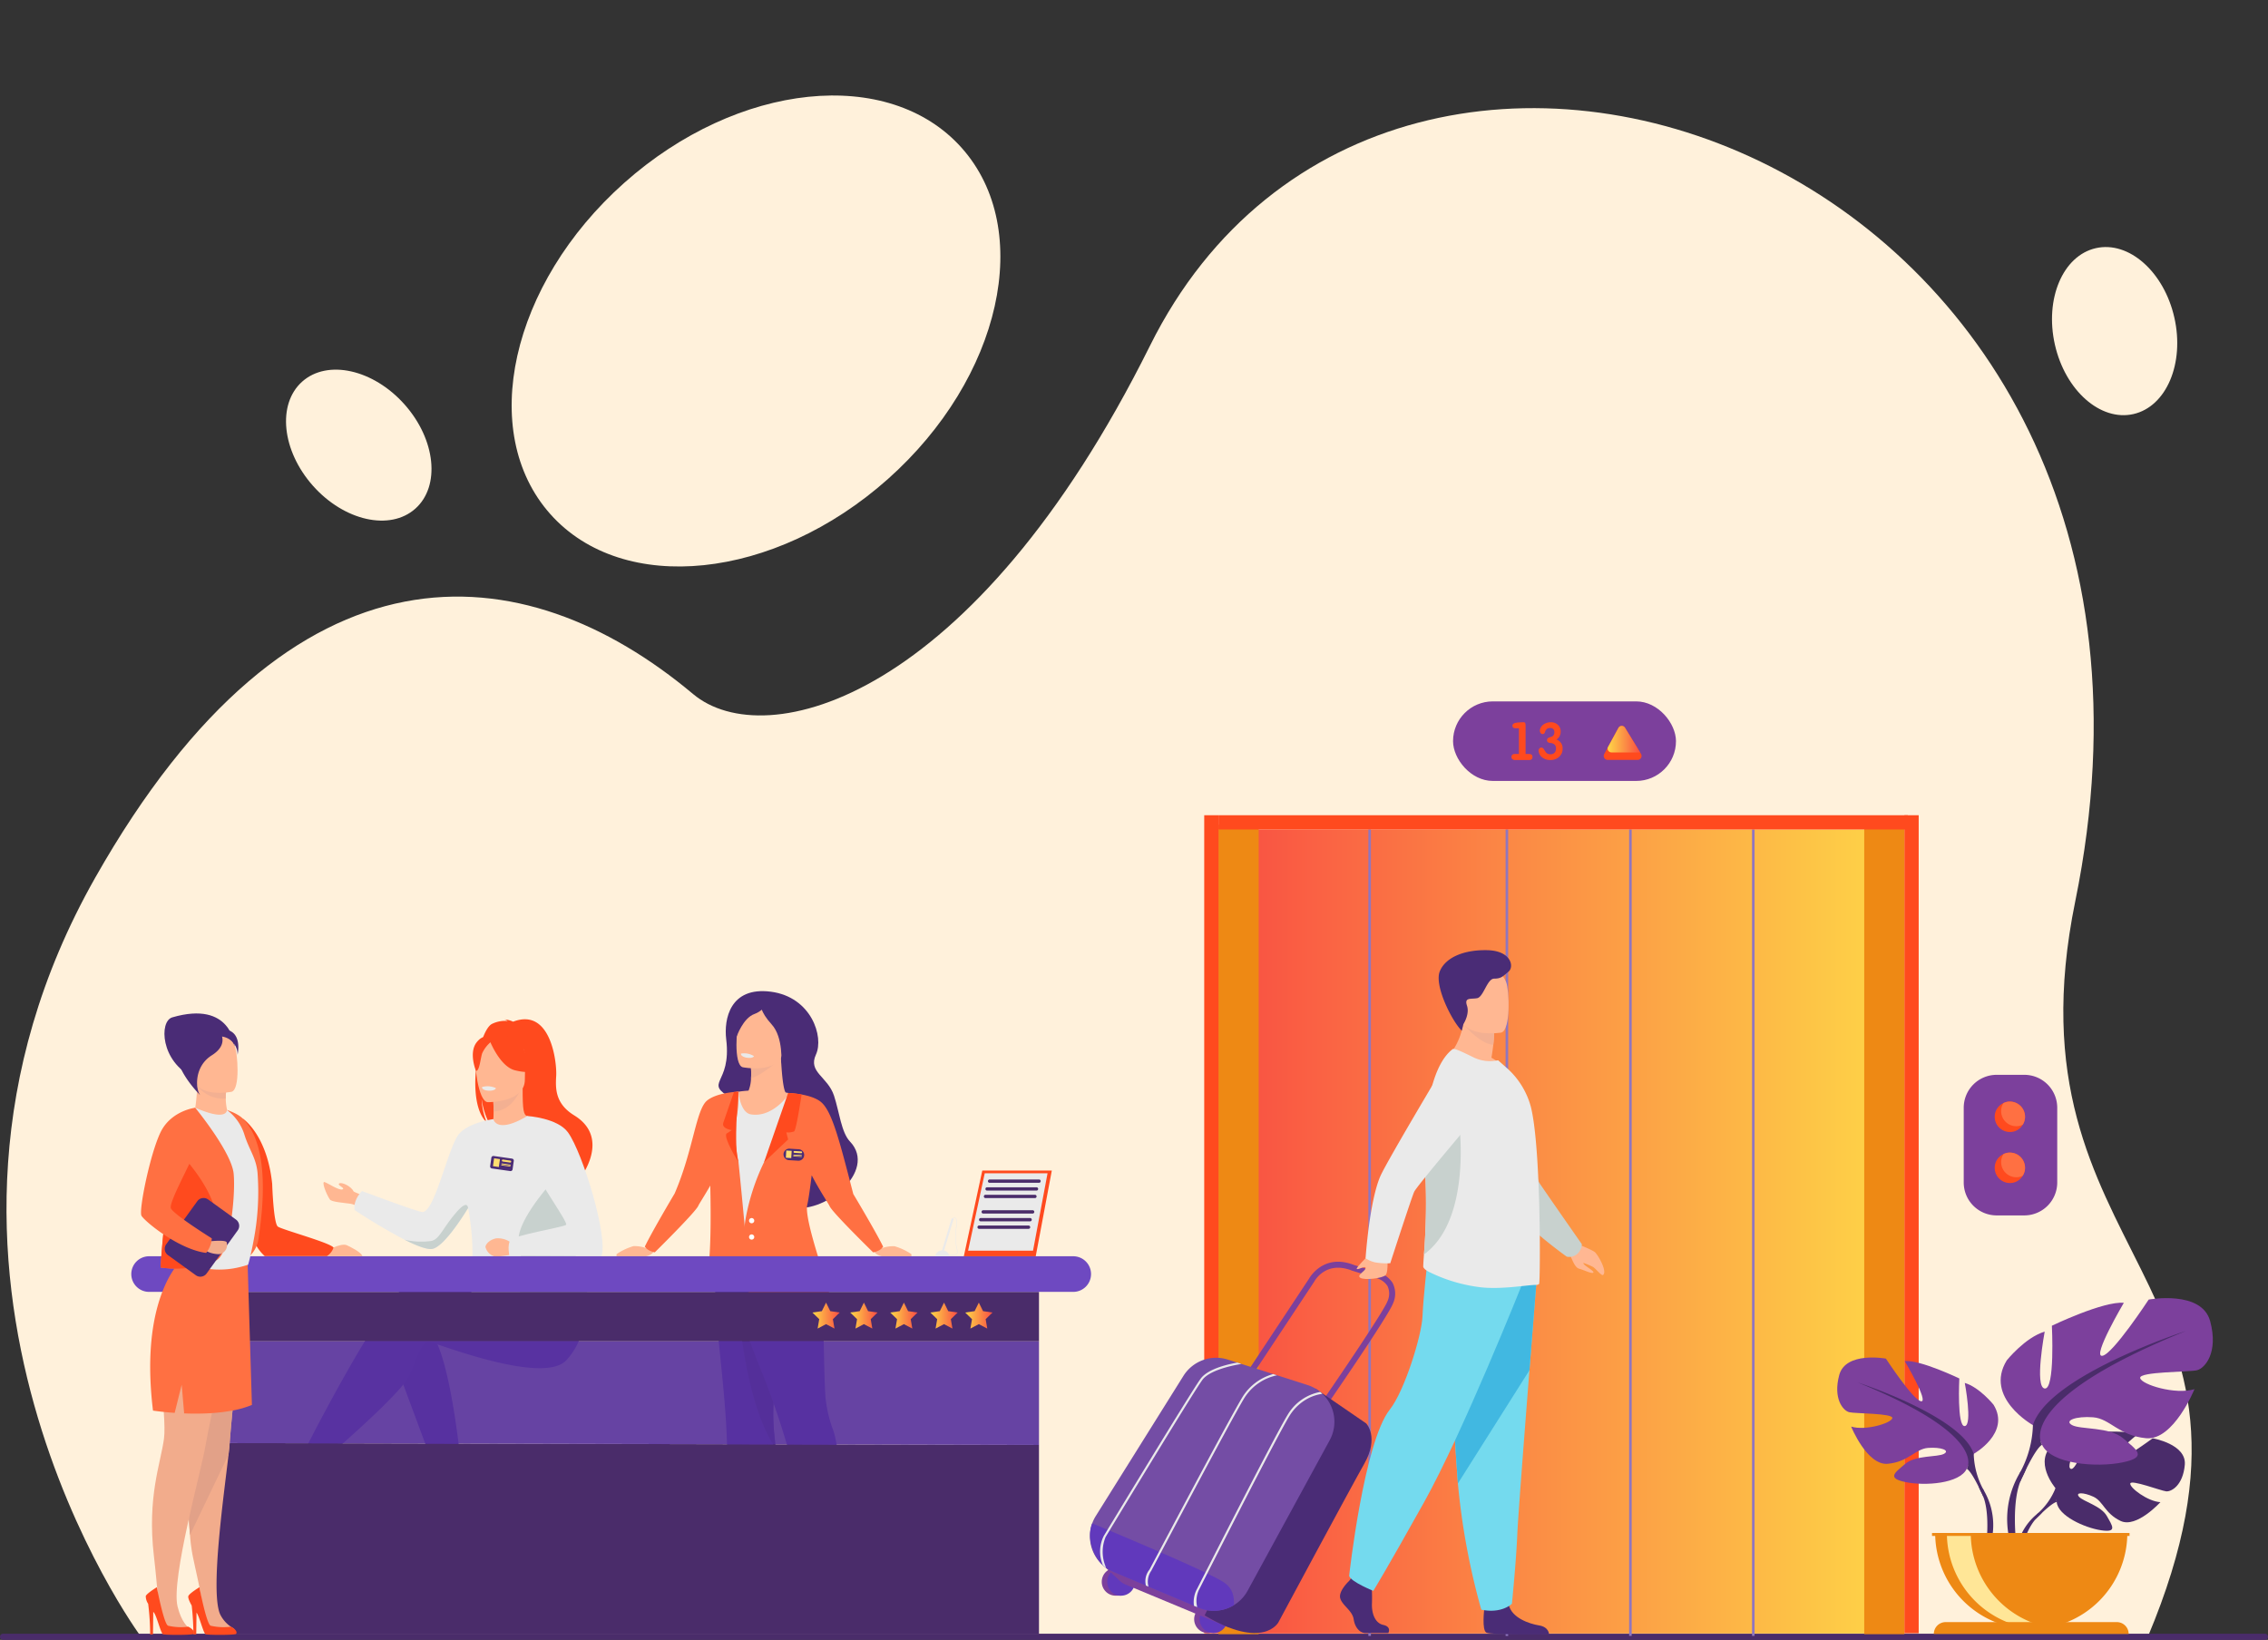 <svg xmlns="http://www.w3.org/2000/svg" xmlns:xlink="http://www.w3.org/1999/xlink" width="505" height="365.194" viewBox="0 0 505 365.194">
  <rect x="0" y="0" width="505" height="365.194" fill="#333333" stroke="none"/>
  <defs>
    <linearGradient id="linear-gradient" y1="0.5" x2="1" y2="0.5" gradientUnits="objectBoundingBox">
      <stop offset="0" stop-color="#fed747"/>
      <stop offset="1" stop-color="#f94e43"/>
    </linearGradient>
    <linearGradient id="linear-gradient-6" x1="1" y1="0.5" x2="0" y2="0.5" xlink:href="#linear-gradient"/>
  </defs>
  <g id="Grupo_53373" data-name="Grupo 53373" transform="translate(-1195.585 -213.539)">
    <g id="Grupo_25788" data-name="Grupo 25788" transform="translate(1195.585 213.539)">
      <g id="Grupo_25787" data-name="Grupo 25787" transform="translate(0 24.084)">
        <g id="Grupo_25786" data-name="Grupo 25786">
          <path id="Trazado_1061" data-name="Trazado 1061" d="M1231.812,660.152s-59.779-81.066-10.11-168.83c44.069-77.871,95.451-72.548,133.148-40.948,16.056,13.459,62.346,1.659,101.745-77.578,53.73-108.057,239.976-42.52,206.018,123.729-16.434,80.453,50.014,83.377,16.156,163.8Z" transform="translate(-1200.528 -319.903)" fill="#fff1db"/>
          <path id="Rectángulo_2669" data-name="Rectángulo 2669" d="M.691,0H504.308A.691.691,0,0,1,505,.691v0a.691.691,0,0,1-.691.691H.691A.691.691,0,0,1,0,.692v0A.691.691,0,0,1,.691,0Z" transform="translate(0 339.728)" fill="#4a2c6a"/>
        </g>
      </g>
      <ellipse id="Elipse_193" data-name="Elipse 193" cx="61.314" cy="44.146" rx="61.314" ry="44.146" transform="matrix(0.747, -0.665, 0.665, 0.747, 93.178, 81.507)" fill="#fff1db"/>
      <ellipse id="Elipse_194" data-name="Elipse 194" cx="13.638" cy="18.941" rx="13.638" ry="18.941" transform="translate(57.105 94.041) rotate(-41.657)" fill="#fff1db"/>
      <path id="Trazado_1062" data-name="Trazado 1062" d="M3214.129,478.238c-2.3-10.2,1.784-19.821,9.131-21.48s15.17,5.268,17.474,15.473-1.784,19.821-9.131,21.48S3216.433,488.442,3214.129,478.238Z" transform="translate(-2756.583 -401.498)" fill="#fff1db"/>
    </g>
    <g id="Grupo_25831" data-name="Grupo 25831" transform="translate(1224.819 369.732)">
      <g id="Grupo_25797" data-name="Grupo 25797" transform="translate(0 64.524)">
        <g id="Grupo_25789" data-name="Grupo 25789" transform="translate(28.11 6.268)">
          <path id="Trazado_1063" data-name="Trazado 1063" d="M1524.115,1383.228c-2.021-1.176-3.025-2.121-4.5-2.334s-4.133-.378-4.5-.938c-.911-1.373-1.867-4.055-1.2-3.88s3.191,1.911,3.984,1.64-1.208-.912-.727-1.31c.5-.416,2.685.589,3.19,1.713.177.393,6.441,2.341,6.441,2.341Z" transform="translate(-1499.008 -1339.827)" fill="#ffb792"/>
          <path id="Trazado_1064" data-name="Trazado 1064" d="M1607.088,1662.346a1.172,1.172,0,0,1-.67,1.081.009.009,0,0,1-.006,0,7.8,7.8,0,0,1-3.634.407c-.19-.008-.362-.013-.514-.013h-.211c-1.472.036-1.317.477-4.115.716-3.189.272-4.364-.7-4.552-1.148-.158-.377,1.21-.8,2.739-1.293l.223-.071c.2-.064.408-.132.612-.2,1.821-.605,3.613-1.323,4.06-3.166.474-1.954-.952-7.408-.952-7.408l5.054-.545s.487,5.7.8,7.478a19.609,19.609,0,0,0,.853,2.515q.027.086.051.171A5.589,5.589,0,0,1,1607.088,1662.346Z" transform="translate(-1560.647 -1552.286)" fill="#f3b395"/>
          <path id="Trazado_1065" data-name="Trazado 1065" d="M1607.088,1696.489a1.171,1.171,0,0,1-.67,1.081.009.009,0,0,1-.006,0,9.025,9.025,0,0,1-3.631.4c-.19-.005-.361-.007-.517,0h-.211c-1.472.036-1.317.477-4.115.717-3.189.272-4.364-.7-4.552-1.148-.158-.377,1.21-.8,2.739-1.293a9.452,9.452,0,0,0,4.893.417c2.128-.4,4.241-1.459,5.761-1.813q.027.086.051.171A5.589,5.589,0,0,1,1607.088,1696.489Z" transform="translate(-1560.647 -1586.428)" fill="#89e0f1"/>
          <path id="Trazado_1066" data-name="Trazado 1066" d="M1462.487,1640.122c-.281,1.4-2.281,1.169-4.517.623s-1.7.1-4.885-.249-4.145-1.538-4.242-2.012c-.087-.42,1.485-.568,3.171-.762.212-.024.425-.05.638-.076,1.9-.239,3.3-1.467,5.027-2.476,1.638-.955,4.082-4.849,4.082-4.849l4.363.346s-2.289,3.477-3.175,4.989a5.274,5.274,0,0,0-.428,2.973A5.594,5.594,0,0,1,1462.487,1640.122Z" transform="translate(-1448.84 -1536.512)" fill="#f3b395"/>
          <path id="Trazado_1067" data-name="Trazado 1067" d="M1457.97,1666.03c-2.235-.546-1.7.1-4.885-.249s-4.145-1.538-4.242-2.012c-.087-.42,1.485-.568,3.171-.762l.016.032a8.97,8.97,0,0,0,4.556,1.416c2.158.053,4.444-.566,5.934-.542a5.593,5.593,0,0,1-.033,1.492C1462.206,1666.811,1460.206,1666.577,1457.97,1666.03Z" transform="translate(-1448.84 -1561.797)" fill="#89e0f1"/>
          <path id="Trazado_1068" data-name="Trazado 1068" d="M1582.95,1526.508l9.4,25.3a8.6,8.6,0,0,0,2.829-.259,12.173,12.173,0,0,0,2.734-1.332s-2.332-24.3-6.608-29.349S1582.95,1526.508,1582.95,1526.508Z" transform="translate(-1552.584 -1450.795)" fill="#6139bc"/>
          <path id="Trazado_1069" data-name="Trazado 1069" d="M1551.911,1479.694s-27.017-9.135-33.042-7.191-24.117,37.937-24.117,37.937a3.492,3.492,0,0,0,1.523.961,14.366,14.366,0,0,0,3.546.364s16.327-13.994,18.271-18.076,2.721-7.969,4.665-7.58,25.073,9.524,30.322,4.082a15.15,15.15,0,0,0,3.875-12.513Z" transform="translate(-1484.356 -1414.218)" fill="#6e49c1"/>
          <path id="Trazado_1070" data-name="Trazado 1070" d="M1665.534,1238.992a15.354,15.354,0,0,1-1.15-5.293,16.238,16.238,0,0,0,1.89,5.851c5.619,3.689,16.388,16.006,16.175,18.34,0,0,3.794-6.434,3.859-6.472,0,0,7-8.9-1.3-14-4.215-2.59-4.194-5.915-4.018-8.8s-1.15-15.321-9.593-12.067a5.5,5.5,0,0,0-1.962-.512,1.662,1.662,0,0,1,.748.355,6.553,6.553,0,0,0-3.546.678C1663.546,1218.833,1660.777,1234.613,1665.534,1238.992Z" transform="translate(-1614.49 -1216.013)" fill="#ff4a1e"/>
          <path id="Trazado_1071" data-name="Trazado 1071" d="M1679.015,1292.351c-.028.012,2.713,1.436,4.775.872,1.939-.529,3.207-3.043,3.18-3.049-.821-.163-1.058-1.292-1.041-6.142l-.371.073-6.243,1.237s.142,1.964.146,3.815C1679.465,1290.711,1679.371,1292.185,1679.015,1292.351Z" transform="translate(-1626.898 -1268.631)" fill="#ffb792"/>
          <path id="Trazado_1072" data-name="Trazado 1072" d="M1680.339,1285.59s.142,1.964.146,3.815c3.493-.1,5.34-3.285,6.1-5.052Z" transform="translate(-1627.922 -1268.88)" fill="#f3b092"/>
          <path id="Trazado_1073" data-name="Trazado 1073" d="M1665.781,1249.905s8.266.136,8.271-5.012,1.076-8.6-4.2-8.9-6.3,1.659-6.724,3.377S1663.631,1249.737,1665.781,1249.905Z" transform="translate(-1614.531 -1231.442)" fill="#ffb792"/>
          <path id="Trazado_1074" data-name="Trazado 1074" d="M1676.538,1231.964s2.263,6.04,5.736,6.933,4.98-.037,4.98-.037a9.836,9.836,0,0,1-3.217-5.81S1678.245,1229.09,1676.538,1231.964Z" transform="translate(-1624.982 -1227.543)" fill="#ff4a1e"/>
          <path id="Trazado_1075" data-name="Trazado 1075" d="M1664.717,1234.34a7.3,7.3,0,0,0-2.1,2.66c-.412,1.311-.6,4.01-1.384,3.918,0,0-1.705-4.106.211-6.428C1663.473,1232.028,1664.717,1234.34,1664.717,1234.34Z" transform="translate(-1612.599 -1229.429)" fill="#ff4a1e"/>
          <path id="Trazado_1076" data-name="Trazado 1076" d="M1593.082,1335.556c.815-3.419-1.958-10.052-4.853-15.544-2.627-4.977-5.353-9.015-5.6-8.87-6.928,4.112-7.554.693-7.554.693s-6.292.836-8.074,3.9c-2.465,4.242-5.148,16.969-7.786,16.781-1.21-.087-13.391-4.665-13.391-4.665s-2.029,1.9-1.64,4.234a127.226,127.226,0,0,0,11.1,6.6c2.69,1.359,5.121,2.311,6.264,2.041,2.317-.546,5.937-5.917,7.892-9.079l.013-.021c2.5,14.128-.9,17.346.82,18.835,1.814,1.573,4.406-.749,10.108,1.722,3.74,1.622,8.93,3.968,12.423,4.376,1.832.215,3.2-.1,3.645-1.341C1597.747,1351.624,1591.527,1342.073,1593.082,1335.556Z" transform="translate(-1522.559 -1289.6)" fill="#eaeaea"/>
          <path id="Trazado_1077" data-name="Trazado 1077" d="M1672.688,1282.342s-.154.654-1.781.553c0,0-1.366-.084-1.324-.8A4.4,4.4,0,0,1,1672.688,1282.342Z" transform="translate(-1619.6 -1267)" fill="#eaeaea"/>
          <path id="Trazado_1078" data-name="Trazado 1078" d="M1719.175,1404.608c-.446,1.237-1.813,1.557-3.645,1.342-2.418-1.053-12.864-5.1-12.748-7.843.174-4.06,2.009-4.19.713-9.2-1.041-4.024,6.033-12.3,7.573-13.923,2.895,5.492,5.553,6.543,4.738,9.962C1714.251,1391.462,1720.471,1401.013,1719.175,1404.608Z" transform="translate(-1645.283 -1338.989)" fill="#c8d1ce"/>
          <path id="Trazado_1079" data-name="Trazado 1079" d="M1607.534,1399.332c-1.955,3.162-5.575,8.533-7.892,9.079-1.143.269-3.574-.682-6.264-2.041a16.272,16.272,0,0,0,5.724.314c2.009-.194,2.592-2.657,5.766-6.35C1606.928,1397.939,1607.433,1398.541,1607.534,1399.332Z" transform="translate(-1560.651 -1357.284)" fill="#c8d1ce"/>
          <path id="Trazado_1080" data-name="Trazado 1080" d="M1678.813,1432.333a4.983,4.983,0,0,0-3.4-1.037c-1.652.324-2.462,1.458-2.4,1.976a2.948,2.948,0,0,0,2.2,2.106,23.857,23.857,0,0,0,4.86-.777Z" transform="translate(-1622.252 -1382.513)" fill="#ffb792"/>
          <path id="Trazado_1081" data-name="Trazado 1081" d="M1699.9,1311.156s6.737.415,9.069,3.668c3.283,4.579,8.984,23.272,7.429,27.548l-20.5-.086s-.5-2.322.194-3.445,11.922-2.937,12.44-3.456-6.479-10.108-6.479-11.663S1699.9,1311.156,1699.9,1311.156Z" transform="translate(-1639.827 -1289.613)" fill="#eaeaea"/>
        </g>
        <g id="Grupo_25791" data-name="Grupo 25791" transform="translate(108.039)">
          <path id="Trazado_1082" data-name="Trazado 1082" d="M1808.422,1439.427a7.737,7.737,0,0,0-2.775-.435,12.942,12.942,0,0,0-3.771,1.777,1.027,1.027,0,0,0,0,.483h6.547s1.464-.284,1.713-1.147S1808.422,1439.427,1808.422,1439.427Z" transform="translate(-1801.848 -1382.209)" fill="#ffb792"/>
          <path id="Trazado_1083" data-name="Trazado 1083" d="M1888.467,1762.32a1.255,1.255,0,0,1-.819,1.087.011.011,0,0,1-.008,0,8.345,8.345,0,0,1-3.914.082c-.2-.026-.384-.049-.547-.063l-.127-.01-.1-.008c-1.573-.1-1.45.381-4.456.366-3.427-.018-4.586-1.172-4.743-1.665-.132-.417,1.369-.741,3.046-1.114l.245-.054c.223-.05.448-.1.671-.152,2-.469,3.98-1.062,4.635-2.983.694-2.038.53-8.085.53-8.085h6.069s-1.593,6.681-1.426,8.606c.091,1.028.582,1.321.772,2.211.014.063.026.125.037.187A5.973,5.973,0,0,1,1888.467,1762.32Z" transform="translate(-1857.467 -1622.611)" fill="#ff4a1e"/>
          <g id="Grupo_25790" data-name="Grupo 25790" transform="translate(21.95 52.518)">
            <path id="Trazado_1084" data-name="Trazado 1084" d="M1914.9,1442.106c-.512,2.876-1.243,5.847-1.878,8.938a46.272,46.272,0,0,0-1,15.933,19.741,19.741,0,0,1,.168,2.407c.153,10.047-4.336,28.254-4.336,28.254a7.928,7.928,0,0,1-3.263.425,10.363,10.363,0,0,1-2.666-.731s-.425-11.289-.45-26.471c-.019-11-2.179-25.494-2.616-34.008a109.054,109.054,0,0,1,.309-12.017s8.948-7.2,12.163-3.514C1914.506,1424.961,1916.819,1431.349,1914.9,1442.106Z" transform="translate(-1898.789 -1420.274)" fill="#643dbd"/>
          </g>
          <path id="Trazado_1085" data-name="Trazado 1085" d="M1929.847,1529.249a19.816,19.816,0,0,1,.168,2.407c-6.7-9.71-8.184-30.883-8.184-30.883l7.361,3.573s.807,3.97,1.657,8.97A46.267,46.267,0,0,0,1929.847,1529.249Z" transform="translate(-1894.664 -1430.028)" fill="#4a2c76"/>
          <path id="Trazado_1086" data-name="Trazado 1086" d="M1973.975,1761.033a1.255,1.255,0,0,1-.819,1.087.009.009,0,0,1-.007,0,8.343,8.343,0,0,1-3.914.082c-.2-.026-.384-.049-.547-.063l-.127-.01-.1-.007c-1.573-.1-1.45.381-4.456.366-3.427-.018-4.586-1.172-4.743-1.664-.132-.417,1.368-.741,3.046-1.114l.245-.054c.223-.049.448-.1.671-.152,2-.469,3.981-1.062,4.636-2.983.694-2.038-.3-7.992-.3-7.992l5.623-.47s-.349,6.784-.182,8.709a16.62,16.62,0,0,0,.8,2.484c.014.063.026.125.037.187A5.987,5.987,0,0,1,1973.975,1761.033Z" transform="translate(-1923.614 -1621.323)" fill="#ff4a1e"/>
          <path id="Trazado_1087" data-name="Trazado 1087" d="M1939.115,1523.543a13.661,13.661,0,0,1-2.486.892,11.933,11.933,0,0,1-3.2-.2,146.633,146.633,0,0,0-3.057-18.922,177.065,177.065,0,0,0-9.148-28.99c-.888-2.1-4.551-12.034-5.173-14.541-1.88-7.576.007-6.76.007-6.76l16.431-1.928s2.024,1.04,2.957,11.738c.279,3.2.313,17.037.734,19.659a29.361,29.361,0,0,0,1.411,5.89C1940.641,1497.874,1939.115,1523.543,1939.115,1523.543Z" transform="translate(-1889.546 -1393.146)" fill="#643dbd"/>
          <path id="Trazado_1088" data-name="Trazado 1088" d="M1973.975,1799.274a1.255,1.255,0,0,1-.819,1.088.009.009,0,0,1-.007,0,9.666,9.666,0,0,1-3.91.073c-.2-.024-.385-.042-.551-.054l-.127-.01-.1-.007c-1.573-.1-1.45.381-4.456.366-3.427-.018-4.586-1.172-4.743-1.664-.132-.417,1.368-.741,3.046-1.114a10.119,10.119,0,0,0,5.177.918c2.308-.221,4.664-1.146,6.319-1.376q.021.094.037.187A5.991,5.991,0,0,1,1973.975,1799.274Z" transform="translate(-1923.614 -1659.565)" fill="#82def0"/>
          <path id="Trazado_1089" data-name="Trazado 1089" d="M1888.467,1799.274a1.255,1.255,0,0,1-.819,1.088.012.012,0,0,1-.008,0,9.664,9.664,0,0,1-3.91.073c-.2-.024-.385-.042-.551-.054l-.127-.01-.1-.007c-1.573-.1-1.45.381-4.456.366-3.427-.018-4.586-1.172-4.743-1.664-.132-.417,1.369-.741,3.046-1.114a10.119,10.119,0,0,0,5.177.918c2.307-.221,4.664-1.146,6.319-1.376.014.063.026.125.037.187A5.975,5.975,0,0,1,1888.467,1799.274Z" transform="translate(-1857.467 -1659.565)" fill="#82def0"/>
          <path id="Trazado_1090" data-name="Trazado 1090" d="M1903.89,1199.081c-.555-4.533.86-11.785,9.907-10.626s11.9,10.049,10.073,14,2.626,4.906,4.023,9.157c1.2,3.652,1.619,8.186,3.562,10.221,6.262,6.561-6.013,16.65-13.412,14.522-13.479-3.875-15.214-4.453-14.736-15.044.245-5.426,4.467-7.528,1.786-9.1C1898.617,1208.423,1905.146,1209.337,1903.89,1199.081Z" transform="translate(-1879.462 -1188.331)" fill="#4a2c76"/>
          <path id="Trazado_1091" data-name="Trazado 1091" d="M1932.384,1260.3l-2.489,6.438-5.383.265-2.682-4.018a7.96,7.96,0,0,0,2.785-5.891,14.058,14.058,0,0,0,.013-1.946c-.01-.159-.022-.3-.035-.424,0-.049-.01-.1-.014-.137-.022-.211-.042-.348-.047-.395a.057.057,0,0,1,0-.017l.064-.02,2.6-.792,4.065-1.238c.007.15.014.3.022.444.078,1.569.169,2.822.267,3.817.015.14.027.272.042.4C1931.954,1260.213,1932.384,1260.3,1932.384,1260.3Z" transform="translate(-1894.663 -1237.677)" fill="#ffb792"/>
          <path id="Trazado_1092" data-name="Trazado 1092" d="M1933.844,1258.615a14.055,14.055,0,0,0,.012-1.946c-.01-.159-.022-.3-.035-.424,0-.049-.01-.1-.014-.137-.022-.211-.042-.348-.047-.395l.059-.037a4.767,4.767,0,0,1,1.809-.694c.255-.027.52-.059.792-.1,1.892-.265,3.991-.772,4.084-.792C1940.373,1254.22,1936.659,1257.787,1933.844,1258.615Z" transform="translate(-1903.893 -1239.203)" fill="#f3b092"/>
          <path id="Trazado_1093" data-name="Trazado 1093" d="M1902.419,1286.242c.346,0,6.221-1.2,16.142,1.343,0,0-5.434,24.894-3.588,29.586a49.556,49.556,0,0,1,2.547,8.856l-20.024.248s.28-16.1-.643-21.8S1902.419,1286.242,1902.419,1286.242Z" transform="translate(-1875.273 -1263.855)" fill="#ffb792"/>
          <path id="Trazado_1094" data-name="Trazado 1094" d="M1913.608,1314.971c.293,3.3,3.372,10.825,2.706,12.429a4.626,4.626,0,0,1-3.789,3.025,39.158,39.158,0,0,1-6.316.641c-6.033.3-12.5-.458-13.377-3.326-.422-1.376-.259-6.7-.036-9.161.462-5.088-.506-12.389-.648-17.113-.117-3.94,2.26-12.908,2.26-12.908a15.021,15.021,0,0,1,4.437-1.354s.354,4.658,2.785,5.059c4.2.693,7.59-3.157,8.579-4.707,0,0,4.827,1.219,6.244,2.833,1.342,1.529-.494,12.858-.9,13.944-.353.933-.686,1.843-.975,2.757A19.231,19.231,0,0,0,1913.608,1314.971Z" transform="translate(-1871.698 -1264.816)" fill="#eaeaea"/>
          <path id="Trazado_1095" data-name="Trazado 1095" d="M2056.918,1439.511a7.81,7.81,0,0,1,2.776-.431,12.99,12.99,0,0,1,3.771,1.761,1.006,1.006,0,0,1,0,.478h-6.547s-1.463-.282-1.713-1.137S2056.918,1439.511,2056.918,1439.511Z" transform="translate(-1997.822 -1382.278)" fill="#ffb792"/>
          <path id="Trazado_1096" data-name="Trazado 1096" d="M1921.2,1217.754s8.057,1.619,8.988-3.415,2.6-8.214-2.508-9.46-6.463.49-7.182,2.094S1919.127,1217.2,1921.2,1217.754Z" transform="translate(-1893.094 -1200.803)" fill="#ffb792"/>
          <path id="Trazado_1097" data-name="Trazado 1097" d="M1943.362,1200.032s-.141,1.707,2.509,4.6,2.134,8.755,2.134,8.755,4.351-9.088,1.968-11.769S1943.362,1200.032,1943.362,1200.032Z" transform="translate(-1911.318 -1197.213)" fill="#4a2c76"/>
          <path id="Trazado_1098" data-name="Trazado 1098" d="M1926.113,1190.214s-4.006-1.341-7.981,2.577c-1.713,1.687-1.454,5-.537,6.93,0,0,1.409-4.125,3.973-5.024S1926.113,1190.214,1926.113,1190.214Z" transform="translate(-1890.83 -1189.616)" fill="#4a2c76"/>
          <path id="Trazado_1099" data-name="Trazado 1099" d="M1927.167,1250.1s-.216.6-1.733.326c0,0-1.274-.228-1.156-.9A4.155,4.155,0,0,1,1927.167,1250.1Z" transform="translate(-1896.551 -1235.622)" fill="#eaeaea"/>
          <path id="Trazado_1100" data-name="Trazado 1100" d="M1950.7,1311.095c-3.048-11.763-4.72-18.479-7.218-20.512-2.209-1.8-6.972-1.962-6.972-1.962a24.359,24.359,0,0,0,.167,4.24l-5.859,11.165a49.082,49.082,0,0,0-4.069,12.436c-1.223,7.448-.477,15.629.522,16.428,1.87,1.5,17.859,1.928,18.14.964s-5.8-16.924-4.956-20.384c.269-1.107.625-3.631.983-6.551,1.927,3.694,3.738,6.289,4,6.895.6,1.4,9.691,10.279,9.691,10.279a4.761,4.761,0,0,0,1.319-.465,2.85,2.85,0,0,0,.9-.8C1955.74,1319.5,1950.7,1311.095,1950.7,1311.095Z" transform="translate(-1897.977 -1265.913)" fill="#ff7042"/>
          <path id="Trazado_1101" data-name="Trazado 1101" d="M1952.266,1288.474l-5.376,15.438,5.375-5.082-.407-1.58a3.768,3.768,0,0,0,1.737-.214c.5-.324,1.669-8.217,1.669-8.217s-1.143-.184-1.516-.227S1952.266,1288.474,1952.266,1288.474Z" transform="translate(-1914.049 -1265.799)" fill="#ff4a1e"/>
          <path id="Trazado_1102" data-name="Trazado 1102" d="M1850.547,1302.929a67.592,67.592,0,0,1-.994-7.311,27.964,27.964,0,0,0,.964-8.415l-.369.021c-1.157.081-4.764.449-6.6,1.958-2.5,2.051-3.058,11.055-7.218,20.693,0,0-5.041,8.476-6.645,11.838a2.857,2.857,0,0,0,.9.806,4.741,4.741,0,0,0,1.318.469s9.093-8.955,9.691-10.371c.2-.465,1.3-2.1,2.663-4.5h0s.471,16.628-.838,20.151c0,0,5.16,3.707,9.477,3.333C1853.465,1331.553,1850.547,1302.929,1850.547,1302.929Z" transform="translate(-1823.38 -1264.816)" fill="#ff7042"/>
          <path id="Trazado_1103" data-name="Trazado 1103" d="M1910.035,1287.2s-1.132,12.2.03,15.726c0,0-3.326-5.267-2.7-6.358l1.205-.795s-2.328-.3-1.891-1.639,2.378-6.86,2.378-6.86Z" transform="translate(-1882.898 -1264.816)" fill="#ff4a1e"/>
        </g>
        <g id="Grupo_25792" data-name="Grupo 25792" transform="translate(17.899 66.977)">
          <path id="Trazado_1104" data-name="Trazado 1104" d="M1403.747,1675.344h184.212v-42.1l-184.212-.42Z" transform="translate(-1403.747 -1599.16)" fill="#4a2c6a"/>
          <rect id="Rectángulo_2670" data-name="Rectángulo 2670" width="184.212" height="11.009" fill="#4a2c6a"/>
        </g>
        <path id="Rectángulo_2671" data-name="Rectángulo 2671" d="M3.967,0H209.73A3.967,3.967,0,0,1,213.7,3.967v0a3.967,3.967,0,0,1-3.967,3.967H3.967A3.967,3.967,0,0,1,0,3.968v0A3.967,3.967,0,0,1,3.967,0Z" transform="translate(0 59.042)" fill="#6e49c1"/>
        <path id="Trazado_1105" data-name="Trazado 1105" d="M1508.367,1449.227l-.058.033.018-.033Z" transform="translate(-1466.734 -1390.154)" fill="#4ac6f0"/>
        <g id="Grupo_25793" data-name="Grupo 25793" transform="translate(79.9 36.71)">
          <path id="Trazado_1106" data-name="Trazado 1106" d="M1682.053,1353.821l-4.09-.583a.456.456,0,0,1-.387-.516l.266-1.871a.457.457,0,0,1,.517-.388l4.09.583a.457.457,0,0,1,.388.517l-.267,1.871A.457.457,0,0,1,1682.053,1353.821Z" transform="translate(-1677.571 -1350.458)" fill="#4a2c76"/>
          <rect id="Rectángulo_2672" data-name="Rectángulo 2672" width="1.321" height="1.771" transform="translate(0.881 0.515) rotate(8.12)" fill="#ffdd71"/>
          <path id="Trazado_1107" data-name="Trazado 1107" d="M1690.937,1354.646l-1.628-.232a.222.222,0,0,1-.188-.25h0a.222.222,0,0,1,.25-.188l1.628.232a.222.222,0,0,1,.188.25h0A.221.221,0,0,1,1690.937,1354.646Z" transform="translate(-1686.503 -1353.177)" fill="#ffdd71"/>
          <path id="Trazado_1108" data-name="Trazado 1108" d="M1690.63,1358.205l-1.9-.271a.084.084,0,0,1-.072-.1h0a.084.084,0,0,1,.1-.071l1.9.27a.085.085,0,0,1,.072.1h0A.085.085,0,0,1,1690.63,1358.205Z" transform="translate(-1686.148 -1356.112)" fill="#ffdd71"/>
          <path id="Trazado_1109" data-name="Trazado 1109" d="M1690.459,1359.4l-1.9-.271a.085.085,0,0,1-.072-.1h0a.085.085,0,0,1,.1-.072l1.9.271a.085.085,0,0,1,.072.1h0A.085.085,0,0,1,1690.459,1359.4Z" transform="translate(-1686.016 -1357.038)" fill="#ffdd71"/>
        </g>
        <g id="Grupo_25794" data-name="Grupo 25794" transform="translate(145.148 35.008)">
          <path id="Rectángulo_2673" data-name="Rectángulo 2673" d="M1.28,0H3.326a1.28,1.28,0,0,1,1.28,1.28v0a1.28,1.28,0,0,1-1.28,1.28H1.279A1.279,1.279,0,0,1,0,1.28v0A1.28,1.28,0,0,1,1.28,0Z" transform="matrix(0.998, 0.061, -0.061, 0.998, 0.157, 0)" fill="#4a2c76"/>
          <rect id="Rectángulo_2674" data-name="Rectángulo 2674" width="1.206" height="1.617" transform="translate(0.695 0.483) rotate(3.521)" fill="#ffdd71"/>
          <path id="Trazado_1110" data-name="Trazado 1110" d="M1977.627,1346.07l-1.5-.093a.2.2,0,0,1-.189-.214h0a.2.2,0,0,1,.214-.19l1.5.093a.2.2,0,0,1,.19.214h0A.2.2,0,0,1,1977.627,1346.07Z" transform="translate(-1973.629 -1344.978)" fill="#ffdd71"/>
          <path id="Trazado_1111" data-name="Trazado 1111" d="M1977.575,1349.368l-1.749-.108a.077.077,0,0,1-.072-.081h0a.077.077,0,0,1,.082-.072l1.749.108a.078.078,0,0,1,.072.081h0A.078.078,0,0,1,1977.575,1349.368Z" transform="translate(-1973.487 -1347.711)" fill="#ffdd71"/>
          <path id="Trazado_1112" data-name="Trazado 1112" d="M1977.508,1350.471l-1.749-.108a.077.077,0,0,1-.072-.081h0a.077.077,0,0,1,.081-.072l1.749.108a.078.078,0,0,1,.072.082h0A.077.077,0,0,1,1977.508,1350.471Z" transform="translate(-1973.435 -1348.564)" fill="#ffdd71"/>
        </g>
        <path id="Trazado_1113" data-name="Trazado 1113" d="M1932.177,1412.093a.581.581,0,1,1,.58.581A.58.58,0,0,1,1932.177,1412.093Z" transform="translate(-1794.628 -1360.979)" fill="#fff"/>
        <path id="Trazado_1114" data-name="Trazado 1114" d="M1932.177,1428.182a.581.581,0,1,1,.58.58A.58.58,0,0,1,1932.177,1428.182Z" transform="translate(-1794.628 -1373.425)" fill="#fff"/>
        <path id="Trazado_1115" data-name="Trazado 1115" d="M1403.747,1555.412l184.212.42v-23.079H1403.747Z" transform="translate(-1385.847 -1454.767)" fill="#56309e" opacity="0.9"/>
        <g id="Grupo_25795" data-name="Grupo 25795" transform="translate(185.372 39.955)">
          <path id="Trazado_1116" data-name="Trazado 1116" d="M2147.5,1364.791l-4.109,19.087H2159.4l3.581-19.087Z" transform="translate(-2143.387 -1364.791)" fill="#ff4a1e"/>
          <path id="Trazado_1117" data-name="Trazado 1117" d="M2151.285,1367.475l-3.711,17.24h14.462l3.235-17.24Z" transform="translate(-2146.626 -1366.867)" fill="#eaeaea"/>
        </g>
        <path id="Trazado_1118" data-name="Trazado 1118" d="M2178.489,1374.325h-11.007a.37.37,0,0,1-.369-.369h0a.37.37,0,0,1,.369-.369h11.007a.37.37,0,0,1,.369.369h0A.37.37,0,0,1,2178.489,1374.325Z" transform="translate(-1976.369 -1331.641)" fill="#4a2c6a"/>
        <path id="Trazado_1119" data-name="Trazado 1119" d="M2176.008,1382H2165a.37.37,0,0,1-.368-.369h0a.369.369,0,0,1,.368-.369h11.008a.37.37,0,0,1,.369.369h0A.37.37,0,0,1,2176.008,1382Z" transform="translate(-1974.449 -1337.58)" fill="#4a2c6a"/>
        <path id="Trazado_1120" data-name="Trazado 1120" d="M2174.457,1389.368H2163.45a.37.37,0,0,1-.369-.369h0a.37.37,0,0,1,.369-.369h11.007a.369.369,0,0,1,.369.369h0A.37.37,0,0,1,2174.457,1389.368Z" transform="translate(-1973.25 -1343.278)" fill="#4a2c6a"/>
        <path id="Trazado_1121" data-name="Trazado 1121" d="M2172.209,1404.556H2161.2a.37.37,0,0,1-.369-.369h0a.37.37,0,0,1,.369-.369h11.007a.37.37,0,0,1,.369.369h0A.37.37,0,0,1,2172.209,1404.556Z" transform="translate(-1971.51 -1355.026)" fill="#4a2c6a"/>
        <path id="Trazado_1122" data-name="Trazado 1122" d="M2169.728,1412.232h-11.008a.369.369,0,0,1-.369-.369h0a.37.37,0,0,1,.369-.369h11.008a.37.37,0,0,1,.369.369h0A.37.37,0,0,1,2169.728,1412.232Z" transform="translate(-1969.591 -1360.964)" fill="#4a2c6a"/>
        <path id="Trazado_1123" data-name="Trazado 1123" d="M2168.177,1419.6H2157.17a.37.37,0,0,1-.369-.369h0a.37.37,0,0,1,.369-.369h11.007a.37.37,0,0,1,.369.369h0A.37.37,0,0,1,2168.177,1419.6Z" transform="translate(-1968.391 -1366.663)" fill="#4a2c6a"/>
        <path id="Trazado_1124" data-name="Trazado 1124" d="M2120.07,1417.908a11.375,11.375,0,0,1-.139-4.405c.22-1.322.155-2.1-.195-2.3-.283-.165-.627.106-.641.119l.033.041-.243-.073-2.156,7.146a1.57,1.57,0,0,0-1.518,1.306h3.192a1.356,1.356,0,0,0-.055-.236c.172.014.361.024.551.024.572,0,1.147-.089,1.267-.427A2.672,2.672,0,0,0,2120.07,1417.908Zm0,1.158c-.134.376-1.046.39-1.762.329a1.58,1.58,0,0,0-1.111-.919l2.129-7.056-.13-.039c.08-.055.311-.194.492-.088.211.124.408.6.144,2.192a11.465,11.465,0,0,0,.14,4.443A2.658,2.658,0,0,1,2120.066,1419.066Z" transform="translate(-1936.218 -1360.698)" fill="#eaeaea"/>
        <g id="Grupo_25796" data-name="Grupo 25796" transform="translate(151.659 69.368)">
          <path id="Trazado_1125" data-name="Trazado 1125" d="M1997.533,1494.692l.94,1.9,2.1.305-1.52,1.481.359,2.092-1.879-.988-1.878.988.359-2.092-1.52-1.481,2.1-.305Z" transform="translate(-1994.493 -1494.692)" fill="url(#linear-gradient)"/>
          <path id="Trazado_1126" data-name="Trazado 1126" d="M2034.741,1494.692l.939,1.9,2.1.305-1.52,1.481.359,2.092-1.878-.988-1.879.988.359-2.092-1.52-1.481,2.1-.305Z" transform="translate(-2023.276 -1494.692)" fill="url(#linear-gradient)"/>
          <path id="Trazado_1127" data-name="Trazado 1127" d="M2074.071,1494.692l.94,1.9,2.1.305-1.52,1.481.359,2.092-1.879-.988-1.879.988.359-2.092-1.52-1.481,2.1-.305Z" transform="translate(-2053.701 -1494.692)" fill="url(#linear-gradient)"/>
          <path id="Trazado_1128" data-name="Trazado 1128" d="M2113.54,1494.692l.939,1.9,2.1.305-1.52,1.481.359,2.092-1.879-.988-1.879.988.358-2.092-1.52-1.481,2.1-.305Z" transform="translate(-2084.233 -1494.692)" fill="url(#linear-gradient)"/>
          <path id="Trazado_1129" data-name="Trazado 1129" d="M2147.778,1494.692l.939,1.9,2.1.305-1.52,1.481.359,2.092-1.879-.988-1.879.988.359-2.092-1.52-1.481,2.1-.305Z" transform="translate(-2110.719 -1494.692)" fill="url(#linear-gradient)"/>
        </g>
      </g>
      <g id="Grupo_25810" data-name="Grupo 25810" transform="translate(238.902)">
        <rect id="Rectángulo_2675" data-name="Rectángulo 2675" width="152.738" height="179.056" transform="translate(3.174 28.526)" fill="url(#linear-gradient-6)"/>
        <g id="Grupo_25802" data-name="Grupo 25802" transform="translate(36.547 28.526)">
          <g id="Grupo_25798" data-name="Grupo 25798">
            <rect id="Rectángulo_2676" data-name="Rectángulo 2676" width="0.567" height="179.583" fill="#8f76bf"/>
          </g>
          <g id="Grupo_25799" data-name="Grupo 25799" transform="translate(30.56)">
            <rect id="Rectángulo_2677" data-name="Rectángulo 2677" width="0.567" height="179.583" fill="#8f76bf"/>
          </g>
          <g id="Grupo_25800" data-name="Grupo 25800" transform="translate(58.066)">
            <rect id="Rectángulo_2678" data-name="Rectángulo 2678" width="0.567" height="179.583" fill="#8f76bf"/>
          </g>
          <g id="Grupo_25801" data-name="Grupo 25801" transform="translate(85.424)">
            <rect id="Rectángulo_2679" data-name="Rectángulo 2679" width="0.567" height="179.583" fill="#8f76bf"/>
          </g>
        </g>
        <g id="Grupo_25805" data-name="Grupo 25805" transform="translate(169.113 83.162)">
          <path id="Rectángulo_2680" data-name="Rectángulo 2680" d="M7.333,0h6.155a7.333,7.333,0,0,1,7.333,7.333V23.974a7.333,7.333,0,0,1-7.333,7.333H7.332A7.332,7.332,0,0,1,0,23.975V7.333A7.333,7.333,0,0,1,7.333,0Z" fill="#7c409c"/>
          <g id="Grupo_25803" data-name="Grupo 25803" transform="translate(6.9 17.325)">
            <path id="Trazado_1130" data-name="Trazado 1130" d="M3163.907,1350.544a3.2,3.2,0,0,1-.52,1.766,3.256,3.256,0,0,1-2.846,1.62,3.387,3.387,0,0,1-3.385-3.385,3.335,3.335,0,0,1,1.953-3.053,3.031,3.031,0,0,1,1.433-.333A3.37,3.37,0,0,1,3163.907,1350.544Z" transform="translate(-3157.156 -1347.158)" fill="#ff4a1e"/>
            <path id="Trazado_1131" data-name="Trazado 1131" d="M3168.8,1350.544a3.2,3.2,0,0,1-.519,1.766,3.008,3.008,0,0,1-1.412.332,3.369,3.369,0,0,1-3.386-3.365,3.27,3.27,0,0,1,.52-1.786,3.032,3.032,0,0,1,1.433-.333A3.369,3.369,0,0,1,3168.8,1350.544Z" transform="translate(-3162.052 -1347.158)" fill="#ff7042"/>
          </g>
          <g id="Grupo_25804" data-name="Grupo 25804" transform="translate(6.9 5.962)">
            <path id="Trazado_1132" data-name="Trazado 1132" d="M3163.907,1300.361a3.206,3.206,0,0,1-.52,1.766,3.257,3.257,0,0,1-2.846,1.62,3.387,3.387,0,0,1-3.385-3.385,3.336,3.336,0,0,1,1.953-3.054,3.031,3.031,0,0,1,1.433-.332A3.369,3.369,0,0,1,3163.907,1300.361Z" transform="translate(-3157.156 -1296.975)" fill="#ff4a1e"/>
            <path id="Trazado_1133" data-name="Trazado 1133" d="M3168.8,1300.361a3.206,3.206,0,0,1-.519,1.766,3.012,3.012,0,0,1-1.412.332,3.369,3.369,0,0,1-3.386-3.365,3.273,3.273,0,0,1,.52-1.786,3.032,3.032,0,0,1,1.433-.332A3.369,3.369,0,0,1,3168.8,1300.361Z" transform="translate(-3162.052 -1296.975)" fill="#ff7042"/>
          </g>
        </g>
        <rect id="Rectángulo_2681" data-name="Rectángulo 2681" width="8.954" height="180.259" transform="translate(146.958 27.46)" fill="#ee8914"/>
        <rect id="Rectángulo_2682" data-name="Rectángulo 2682" width="8.954" height="180.259" transform="translate(3.173 27.46)" fill="#ee8914"/>
        <g id="Grupo_25809" data-name="Grupo 25809" transform="translate(55.405)">
          <rect id="Rectángulo_2683" data-name="Rectángulo 2683" width="49.637" height="17.716" rx="8.858" fill="#7c409c"/>
          <path id="Trazado_1134" data-name="Trazado 1134" d="M2780.206,935.049h-6.655a.885.885,0,0,1-.774-1.3l.774-1.413V932.3l2.4-4.392a.843.843,0,0,1,1.451-.039l3.366,5.514.193.31A.885.885,0,0,1,2780.206,935.049Z" transform="translate(-2739.123 -922.016)" fill="#ff4a1e"/>
          <path id="Trazado_1135" data-name="Trazado 1135" d="M2783.7,933.384h-6.365a.876.876,0,0,1-.851-1.045V932.3l2.4-4.392a.843.843,0,0,1,1.451-.039Z" transform="translate(-2742.051 -922.016)" fill="url(#linear-gradient)"/>
          <g id="Grupo_25808" data-name="Grupo 25808" transform="translate(13.007 4.643)">
            <g id="Grupo_25806" data-name="Grupo 25806" transform="translate(6.043)">
              <path id="Trazado_1136" data-name="Trazado 1136" d="M2712.605,927.725a2.06,2.06,0,0,0,.932-1.777,1.935,1.935,0,0,0-.627-1.505,2.245,2.245,0,0,0-1.573-.574,2.793,2.793,0,0,0-1.287.3,2.137,2.137,0,0,0-.958.9,1.429,1.429,0,0,0-.187.689.839.839,0,0,0,.172.512.516.516,0,0,0,.438.233.509.509,0,0,0,.51-.389,1.576,1.576,0,0,1,.409-.722,1.179,1.179,0,0,1,.8-.243.891.891,0,0,1,.653.238.873.873,0,0,1,.243.65,1.066,1.066,0,0,1-.419.965c-.006.008-.271.108-.794.3a.586.586,0,0,0-.42.568c0,.364.241.566.723.609q1.279.123,1.278,1.214a1.548,1.548,0,0,1-.154.732,1.184,1.184,0,0,1-1.111.579,1.237,1.237,0,0,1-.944-.389,8.273,8.273,0,0,1-.479-.712.694.694,0,0,0-.543-.389.579.579,0,0,0-.456.2.689.689,0,0,0-.179.479,1.976,1.976,0,0,0,1.022,1.654,2.724,2.724,0,0,0,1.557.435,2.844,2.844,0,0,0,1.943-.668,2.323,2.323,0,0,0,.812-1.854A2.016,2.016,0,0,0,2712.605,927.725Z" transform="translate(-2708.626 -923.869)" fill="#ff4a1e"/>
            </g>
            <g id="Grupo_25807" data-name="Grupo 25807">
              <path id="Trazado_1137" data-name="Trazado 1137" d="M2685.859,930.941h-.778v-6.2a1.708,1.708,0,0,0-.092-.73c-.062-.095-.21-.143-.448-.143s-.566.018-.968.046a3.959,3.959,0,0,0-.876.138c-.361.115-.54.31-.54.584,0,.384.231.573.688.573h.755v5.73h-.893c-.512,0-.768.223-.768.666a.593.593,0,0,0,.226.5.849.849,0,0,0,.555.179h3.139c.5,0,.755-.231.755-.689C2686.614,931.159,2686.363,930.941,2685.859,930.941Z" transform="translate(-2681.939 -923.869)" fill="#ff4a1e"/>
            </g>
          </g>
        </g>
        <rect id="Rectángulo_2684" data-name="Rectángulo 2684" width="153.48" height="3.173" transform="translate(3.173 25.353)" fill="#ff4a1e"/>
        <rect id="Rectángulo_2685" data-name="Rectángulo 2685" width="182.169" height="3.173" transform="translate(3.173 25.353) rotate(90)" fill="#ff4a1e"/>
        <rect id="Rectángulo_2686" data-name="Rectángulo 2686" width="182.169" height="3.173" transform="translate(159.085 25.353) rotate(90)" fill="#ff4a1e"/>
      </g>
      <g id="Grupo_25820" data-name="Grupo 25820" transform="translate(213.456 55.4)">
        <g id="Grupo_25817" data-name="Grupo 25817" transform="translate(0 69.386)">
          <path id="Trazado_1138" data-name="Trazado 1138" d="M2285.211,1758.727a3.089,3.089,0,1,0-3.088,3.088h1.216l.247-.368A3.088,3.088,0,0,0,2285.211,1758.727Z" transform="translate(-2276.403 -1687.449)" fill="#7c409c"/>
          <path id="Trazado_1139" data-name="Trazado 1139" d="M2290.58,1758.727a3.089,3.089,0,1,1-3.089-3.088A3.089,3.089,0,0,1,2290.58,1758.727Z" transform="translate(-2280.557 -1687.449)" fill="#6139bc"/>
          <g id="Grupo_25811" data-name="Grupo 25811" transform="translate(23.207 76.521)">
            <path id="Trazado_1140" data-name="Trazado 1140" d="M2376.086,1795.522a3.088,3.088,0,1,1-3.088-3.088A3.088,3.088,0,0,1,2376.086,1795.522Z" transform="translate(-2369.909 -1792.434)" fill="#7c409c"/>
            <path id="Trazado_1141" data-name="Trazado 1141" d="M2381.455,1795.522a3.088,3.088,0,1,1-3.088-3.088A3.088,3.088,0,0,1,2381.455,1795.522Z" transform="translate(-2374.063 -1792.434)" fill="#6139bc"/>
          </g>
          <path id="Trazado_1142" data-name="Trazado 1142" d="M2281.96,1754.491l3.417,3.178a3.974,3.974,0,0,0,1.181.76l23.01,9.569,4.275-3.076Z" transform="translate(-2278.667 -1686.561)" fill="#7c409c"/>
          <g id="Grupo_25812" data-name="Grupo 25812" transform="translate(35.13)">
            <path id="Trazado_1143" data-name="Trazado 1143" d="M2439.177,1487.909l-1.1-.757c5.044-7.3,14.8-21.685,15.6-23.865a4,4,0,0,0,.01-3.409,4.361,4.361,0,0,0-2.688-1.81l-.07-.017-5.109-1.578c-5.852-2.332-8.354,2.262-8.458,2.459l-.035.059-13.655,20.632-1.111-.735,13.642-20.611c.291-.515,3.421-5.689,10.085-3.05l5,1.543a5.628,5.628,0,0,1,3.552,2.446,5.249,5.249,0,0,1,.085,4.533C2453.869,1466.628,2439.777,1487.041,2439.177,1487.909Z" transform="translate(-2422.565 -1454.48)" fill="#7c409c"/>
          </g>
          <path id="Trazado_1144" data-name="Trazado 1144" d="M2404.868,1579.2l11.306,7.762s2.978,3.009-.441,9.021c-3.008,5.29-19.114,35.3-19.114,35.3s-3.353,6.244-16.411-1.57Z" transform="translate(-2354.669 -1550.959)" fill="#4a2c76"/>
          <path id="Trazado_1145" data-name="Trazado 1145" d="M2320.8,1567.305l-18.272,33.509a8.586,8.586,0,0,1-10.866,3.8l-11.5-4.836-.285-.119-7.2-3.028a8.6,8.6,0,0,1-1.968-1.153c-.138-.107-.271-.218-.4-.332a8.578,8.578,0,0,1-1.584-10.982l19.509-31.194a8.589,8.589,0,0,1,9.891-3.626l2.109.673.5.161h0l.422.135,7.048,2.25.865.276,6.8,2.172a8.577,8.577,0,0,1,2.825,1.528c.052.043.106.087.157.133l.322.291A8.588,8.588,0,0,1,2320.8,1567.305Z" transform="translate(-2267.417 -1527.552)" fill="#744da5"/>
          <path id="Trazado_1146" data-name="Trazado 1146" d="M2299.56,1730a8.581,8.581,0,0,1-7.833.6l-11.5-4.835-.285-.119-7.2-3.028a8.619,8.619,0,0,1-1.968-1.153c-.138-.107-.271-.218-.4-.332-2.133-1.888-3.711-6.124-2.386-9.334,0,0,24.392,10.062,29.127,13.014C2299.56,1726.337,2299.56,1728.5,2299.56,1730Z" transform="translate(-2267.484 -1653.536)" fill="#6139bc"/>
          <g id="Grupo_25816" data-name="Grupo 25816" transform="translate(2.269 22.469)">
            <g id="Grupo_25813" data-name="Grupo 25813">
              <path id="Trazado_1147" data-name="Trazado 1147" d="M2308.912,1554.008c-.064.01-6.769.974-8.686,3.522-1.971,2.619-21.367,34.671-21.562,34.995a8.6,8.6,0,0,0,.125,6.891l-.327-.243c-.138-.107-.271-.218-.4-.332a7.719,7.719,0,0,1,.2-6.558c.8-1.323,19.605-32.4,21.589-35.035,1.739-2.311,6.59-3.28,8.137-3.537l.5.161h0Z" transform="translate(-2277.438 -1553.712)" fill="#eaeaea"/>
            </g>
            <g id="Grupo_25814" data-name="Grupo 25814" transform="translate(10.051 2.546)">
              <path id="Trazado_1148" data-name="Trazado 1148" d="M2351.163,1565.232a11.263,11.263,0,0,0-7.233,4.991c-2.787,4.493-20.578,38.178-20.757,38.517l-.013.025-.017.02a4.225,4.225,0,0,0-.6,3.508l-.288-.121-.285-.119a4.061,4.061,0,0,1,.8-3.554c.55-1.041,18-34.065,20.762-38.522a11.708,11.708,0,0,1,6.768-5.02Z" transform="translate(-2321.828 -1564.956)" fill="#eaeaea"/>
            </g>
            <g id="Grupo_25815" data-name="Grupo 25815" transform="translate(20.798 6.523)">
              <path id="Trazado_1149" data-name="Trazado 1149" d="M2397.986,1582.943a9.764,9.764,0,0,0-2.814.828,10.721,10.721,0,0,0-4.522,4.089c-2.786,4.491-19.936,38.313-20.109,38.652l-.013.027-.019.021a5.753,5.753,0,0,0-.4,3.884l-.724-.3a6.119,6.119,0,0,1,.746-3.864c.548-1.081,17.352-34.208,20.116-38.665a10.733,10.733,0,0,1,7.256-5.092c.053.044.106.087.158.133Z" transform="translate(-2369.292 -1582.519)" fill="#eaeaea"/>
            </g>
          </g>
        </g>
        <g id="man" transform="translate(55.676)">
          <path id="Trazado_1150" data-name="Trazado 1150" d="M2738.624,1435.584s4.232,1.621,4.785,2.209c.917.976,2.676,4.291,1.758,5.007-.333.26-1.381-1.154-2.224-1.772a16.347,16.347,0,0,0-2.16-.9c-.156.488,2.495,1.761,2.214,2.14s-2.139-.6-3.08-.821-1.412-1.563-1.882-2.554a12.888,12.888,0,0,1-.731-2.873Z" transform="translate(-2686.584 -1370.476)" fill="#ffb792"/>
          <g id="Grupo_25818" data-name="Grupo 25818" transform="translate(0 68.731)">
            <path id="Trazado_1151" data-name="Trazado 1151" d="M2515.343,1764.721s-2.453,2.273-1.974,3.889,2.692,2.693,2.991,4.667,1.5,3.051,2.573,3.051h5.135s.793-1.39-1.122-1.808-2.637-2.739-2.517-4.893a38.556,38.556,0,0,0-.179-5.025l-4.069-.957Z" transform="translate(-2513.307 -1692.987)" fill="#4a2c76"/>
            <path id="Trazado_1152" data-name="Trazado 1152" d="M2654.642,1788.935s-.6,4.786.479,5.325,13.94.359,13.94.359,0-1.615-2.214-1.974-6.1-1.676-6.761-4.607S2654.642,1788.935,2654.642,1788.935Z" transform="translate(-2622.512 -1711.002)" fill="#4a2c76"/>
            <path id="Trazado_1153" data-name="Trazado 1153" d="M2637.207,1468.7s-.726,9.07-1.581,19.971c-1.161,14.809-2.558,33-2.7,36.447-.239,5.984-1.2,15.556-1.2,15.556s-2.272,2.274-6.82,1.316a156.571,156.571,0,0,1-5.211-28.122q-.027-.356-.053-.715c-1.077-14.718-2.751-45.709-2.751-45.709Z" transform="translate(-2593.442 -1463.851)" fill="#74daee"/>
            <path id="Trazado_1154" data-name="Trazado 1154" d="M2637.207,1468.7s-.726,9.07-1.581,19.971l-15.924,25.2q-.027-.356-.053-.715c-1.077-14.718-2.751-45.709-2.751-45.709Z" transform="translate(-2593.442 -1463.851)" fill="#41b8e1"/>
            <path id="Trazado_1155" data-name="Trazado 1155" d="M2560.711,1457.51s-13.1,32.846-21.718,48.281-11.307,19.744-11.307,19.744-4.936-1.974-5.385-3.321c0,0,3.294-29.8,9.064-37.064,3.26-4.105,7.09-16.423,7.269-20.73s1.167-12.833,1.167-12.833Z" transform="translate(-2520.264 -1451.587)" fill="#74daee"/>
          </g>
          <path id="Trazado_1156" data-name="Trazado 1156" d="M2632.142,1219.63c-5.121,1.615-13.285-3-13.285-3s2.616-2.229,3.548-7.36a15.558,15.558,0,0,0,.231-3.292l3.51,2.826,3.139,2.53s-.007.939-.194,2.622c-.09.794-.22,1.754-.407,2.857A12.218,12.218,0,0,1,2632.142,1219.63Z" transform="translate(-2594.958 -1192.857)" fill="#ffb792"/>
          <path id="Trazado_1157" data-name="Trazado 1157" d="M2644.746,1310.436a3.047,3.047,0,0,0,1.037-2.194s-8.676-12.415-9.457-13.653-6.617-21.1-6.617-21.1l-14.757-2.99s12.318,25.413,14.358,28.511c3.373,5.12,13.123,12.022,13.123,12.022A2.71,2.71,0,0,0,2644.746,1310.436Z" transform="translate(-2591.937 -1242.775)" fill="#c8d1ce"/>
          <path id="Trazado_1158" data-name="Trazado 1158" d="M2620.969,1297.5a.827.827,0,0,1-.538.205c-1.923-.026-7.53,1.042-12.274.555a35.34,35.34,0,0,1-11.341-3.273c-.5-.226-1.667-.847-1.641-1.411.017-.618.078-1.514.156-2.642a141.268,141.268,0,0,0,.28-18.459c-.082-1.45-.125-2.888-.13-4.3-.039-10.553,2.054-19.834,6.258-22.976.359-.257,2.564.82,4.59,1.819a8.384,8.384,0,0,0,5.512.668l1.768,1.564a17.673,17.673,0,0,1,5.539,8.845c.872,3.512,1.384,9.846,1.667,16.41.128,2.974.232,5.974.257,8.821v.1c.024.282.024.59.024.873C2621.2,1291.6,2621.1,1297.393,2620.969,1297.5Z" transform="translate(-2576.638 -1223.164)" fill="#eaeaea"/>
          <path id="Trazado_1159" data-name="Trazado 1159" d="M2595.865,1344.515a141.386,141.386,0,0,0,.281-18.459c-.082-1.45-.125-2.888-.131-4.3,1.752-4.249,3.183-7.33,3.183-7.33h4.415S2606.85,1336.53,2595.865,1344.515Z" transform="translate(-2577.172 -1276.748)" fill="#c8d1ce"/>
          <g id="Grupo_25819" data-name="Grupo 25819" transform="translate(3.724 22.73)">
            <path id="Trazado_1160" data-name="Trazado 1160" d="M2536.531,1443.862s.384,4.268-.342,4.993-4.694,1.195-5.633.6,1.085-1.414,1.17-2.14-1.431.34-1.925.188,3.016-3.34,3.23-3.937S2536.531,1443.862,2536.531,1443.862Z" transform="translate(-2529.755 -1399.22)" fill="#ffb792"/>
            <path id="Trazado_1161" data-name="Trazado 1161" d="M2540.65,1295.229a14.462,14.462,0,0,0,3.313.184s4.72-14.58,5.328-15.912,14.019-17.1,14.019-17.1l-5.587-13.983s-14.506,24.231-15.979,27.636c-2.434,5.626-3.279,18.241-3.279,18.241A6.075,6.075,0,0,0,2540.65,1295.229Z" transform="translate(-2536.492 -1248.423)" fill="#eaeaea"/>
          </g>
          <path id="Trazado_1162" data-name="Trazado 1162" d="M2641.406,1220.988s-.007.939-.194,2.621c-3.208-.3-6.686-4.685-6.686-4.685l3.741-.466Z" transform="translate(-2607.079 -1202.513)" fill="#f3b092"/>
          <path id="Trazado_1163" data-name="Trazado 1163" d="M2637.265,1181.294s-8.457,1.4-9.251-3.875-2.42-8.655,2.946-9.775,6.72.736,7.414,2.434S2639.445,1180.792,2637.265,1181.294Z" transform="translate(-2601.373 -1162.94)" fill="#ffb792"/>
          <path id="Trazado_1164" data-name="Trazado 1164" d="M2615.474,1165.971c-2.259-2.259-6.114-10.059-4.9-13.16s5.313-4.894,10.625-4.766,5.99,3.7,4.713,4.766-1.654,1.571-3.216,1.571-2.361,4.1-3.786,4.353-2.9-.242-2.257,1.671c.572,1.711-.524,3.649-.762,4.039a.567.567,0,0,0-.066.159C2615.753,1164.921,2615.492,1165.988,2615.474,1165.971Z" transform="translate(-2588.373 -1148.038)" fill="#4a2c76"/>
        </g>
      </g>
      <g id="Grupo_25823" data-name="Grupo 25823" transform="translate(2.166 69.502)">
        <g id="Grupo_25822" data-name="Grupo 25822">
          <path id="Trazado_1165" data-name="Trazado 1165" d="M1524.723,1440.27h-7.92l-.058.033.018-.033.86-1.638s.26-.131.649-.292c.833-.346,2.254-.834,2.98-.494C1522.243,1438.313,1524.435,1439.4,1524.723,1440.27Z" transform="translate(-1475.425 -1386.238)" fill="#ffb792"/>
          <path id="Trazado_1166" data-name="Trazado 1166" d="M1454.449,1342.326a3.466,3.466,0,0,1-1.485,1.912l-.058.033.018-.033h-13.791a9.669,9.669,0,0,1-1.83-2.257,12.44,12.44,0,0,1-.648-1.221,16.664,16.664,0,0,1-1.425-5.915c-.33-4.847-.675-12.839-.864-17.52-.091-2.252-.146-3.736-.146-3.736h0c.083.054,5.455,3.607,6.573,14.569,0,0,.281,8.815,1.266,9.509s11.426,3.519,12.372,4.638A.168.168,0,0,1,1454.449,1342.326Z" transform="translate(-1411.587 -1290.206)" fill="#ff4a1e"/>
          <g id="Grupo_25821" data-name="Grupo 25821">
            <path id="Trazado_1167" data-name="Trazado 1167" d="M1401.627,1301.034s5.151.932,7.061,2.843,6.417,7.545,3.582,26.333a6.718,6.718,0,0,1-6.595,6.208C1399.308,1336.964,1401.627,1301.034,1401.627,1301.034Z" transform="translate(-1386.055 -1280.493)" fill="#ff7042"/>
            <path id="Trazado_1168" data-name="Trazado 1168" d="M1350.6,1463.363c.886,6.165,6.828,22.19,6.655,27.729-.137,4.365-.065,14.448.511,21.146a41.177,41.177,0,0,0,.583,4.523c.511,2.47,1.167,5.315,1.519,7.108.785,4.026.375,6.374,1.016,8.535.706,2.362,8.808,1.931,6.367.5a7.166,7.166,0,0,1-2.766-3c-2.276-5.1.915-27.088,1.866-35.565.122-1.059.209-1.9.245-2.477.317-5.236,3.911-40.119,3.911-40.119C1361.78,1446.882,1349.722,1457.2,1350.6,1463.363Z" transform="translate(-1346.865 -1396.099)" fill="#f2ac8c"/>
            <path id="Trazado_1169" data-name="Trazado 1169" d="M1350.6,1463.322c.886,6.165,6.828,22.19,6.655,27.729-.137,4.365-.065,14.448.511,21.146l8.585-17.905c.122-1.058.209-1.9.245-2.478.317-5.236,4-40.132,4-40.132C1361.871,1446.828,1349.723,1457.157,1350.6,1463.322Z" transform="translate(-1346.866 -1396.058)" fill="#e2a188"/>
            <path id="Trazado_1170" data-name="Trazado 1170" d="M1365.269,1452.315s-7.5,34.462-8.349,39.636-7.679,29.536-6.191,35.641c.878,3.6,2.408,4.666,2.408,4.666.36.66-5.57,1.972-6.048-.555-.608-3.208-.736-7.712-1.627-15.346-1.534-13.145,1.509-20.625,2.246-26.119s-2.476-22.956-.692-28.923C1350.136,1450.872,1357.087,1446.59,1365.269,1452.315Z" transform="translate(-1342.595 -1395.544)" fill="#f2ac8c"/>
            <path id="Trazado_1171" data-name="Trazado 1171" d="M1365.937,1483.175a22.314,22.314,0,0,1-4.311,1.244l-.012,0a37.947,37.947,0,0,1-4.58.57,57.9,57.9,0,0,1-6.187.063l-.547-6.382-.576,2.311-.986,3.956c-.912-.063-1.732-.138-2.426-.21-1.49-.153-2.4-.294-2.4-.294-1.679-13.844.333-22.571,2.609-27.727h0a23.581,23.581,0,0,1,2.133-3.874c.358-.519.691-.949.983-1.3.238-.284.45-.511.624-.691a6.131,6.131,0,0,1,.539-.5c.777.3,1.542.55,2.288.761q.8.227,1.569.392l.025.005q.528.115,1.039.2c.127.022.252.044.377.064q.6.1,1.174.161a25.642,25.642,0,0,0,5.43.054,17.428,17.428,0,0,0,2.186-.342l.091-.022.01.353.183,6.019Z" transform="translate(-1341.246 -1395.997)" fill="#ff7042"/>
            <path id="Trazado_1172" data-name="Trazado 1172" d="M1338.839,1776.577c.245-.616,2.46-1.962,2.46-1.962s1.589,8.339,2.527,8.575a12.77,12.77,0,0,0,4.488.214s1.626.789,1.171,1.587c-.18.315-6.662.293-6.865.068-.558-.62-1.376-4.137-1.988-4.819-.039-.044-.082-.1-.128-.152l-.06,5.016s-.63.09-.63,0a56.08,56.08,0,0,0-.444-6.806A3.009,3.009,0,0,1,1338.839,1776.577Z" transform="translate(-1337.78 -1646.844)" fill="#ff4a1e"/>
            <path id="Trazado_1173" data-name="Trazado 1173" d="M1380.72,1776.577c.245-.616,2.46-1.962,2.46-1.962s1.589,8.339,2.527,8.575a12.77,12.77,0,0,0,4.488.214s1.626.789,1.17,1.587c-.18.315-6.662.293-6.865.068-.552-.613-1.358-4.057-1.967-4.792l-.059,4.837s-.63.09-.63,0a60.927,60.927,0,0,0-.381-6.415C1380.981,1777.84,1380.581,1776.927,1380.72,1776.577Z" transform="translate(-1370.178 -1646.844)" fill="#ff4a1e"/>
            <path id="Trazado_1174" data-name="Trazado 1174" d="M1387.414,1332.058c-.237,1.3-.478,2.417-.683,3.294-.015.063-.029.124-.043.184-.287,1.212-.492,1.911-.492,1.911l-.107.035-.049.017-.091.029q-.731.235-1.432.409a19.2,19.2,0,0,1-6.856.486,17.279,17.279,0,0,1-2.8-.556c-.187-.053-.367-.108-.54-.165l-.025-.007c-.447-.146-.846-.3-1.2-.445a10.6,10.6,0,0,1-1.74-.895l0,0a4.611,4.611,0,0,0,.232-.815,15.973,15.973,0,0,0,.25-2.29c.081-1.57.056-3.534-.029-5.692,0-.063-.005-.126-.007-.189-.11-2.706-.312-5.708-.521-8.622-.161-2.238-.325-4.424-.456-6.385-.04-.6-.078-1.182-.11-1.735-.183-3.094-.232-5.375.042-5.974.417-.909,1.712-1.46,3.09-1.794.2-.048.4-.092.595-.131.027-.006-.059-.223-.031-.229.191-.036.494.142.68.113.08-.013.159-.026.237-.036a22.757,22.757,0,0,1,2.57-.229l.064,0a17.032,17.032,0,0,1,2.112,1.3c.094.067,1.308-.722,1.406-.65a10.884,10.884,0,0,1,3.869,5.44c1.058,3.436,2.613,5.136,2.937,8.527A56.969,56.969,0,0,1,1387.414,1332.058Z" transform="translate(-1362.345 -1281.504)" fill="#eaeaea"/>
            <path id="Trazado_1175" data-name="Trazado 1175" d="M1353.513,1338.593a23.94,23.94,0,0,0,9.961-.626,10.836,10.836,0,0,0,2.643-1.088c2.787-1.714,4.141-14.4,3.659-19.209s-8.556-14.648-8.556-14.648c-1.981,1.469-2.853,4.888-4.041,9.376C1354.319,1323.194,1353.513,1338.593,1353.513,1338.593Z" transform="translate(-1349.153 -1282.031)" fill="#ff7042"/>
            <path id="Trazado_1176" data-name="Trazado 1176" d="M1353.513,1370.625a23.932,23.932,0,0,0,9.961-.626,15.8,15.8,0,0,0,2.55-6.043c1.419-7-4.178-14.6-8.845-19.526C1354.319,1355.226,1353.513,1370.625,1353.513,1370.625Z" transform="translate(-1349.153 -1314.063)" fill="#ff4a1e"/>
            <path id="Trazado_1177" data-name="Trazado 1177" d="M1358.28,1404.514l6.211,4.483a1.728,1.728,0,0,0,2.405-.389l6.927-9.6a1.728,1.728,0,0,0-.388-2.406l-6.211-4.483a1.728,1.728,0,0,0-2.405.389l-6.927,9.6A1.728,1.728,0,0,0,1358.28,1404.514Z" transform="translate(-1352.289 -1350.706)" fill="#4a2c76"/>
            <path id="Trazado_1178" data-name="Trazado 1178" d="M1396.81,1433.946s3.036-.307,3.411.2a2.055,2.055,0,0,1-1.672,2.695,6.318,6.318,0,0,1-3.65-1.194Z" transform="translate(-1381.17 -1383.24)" fill="#f2ac8c"/>
            <path id="Trazado_1179" data-name="Trazado 1179" d="M1346.325,1303.022s-5.4.636-7.737,5.5-4.862,17.376-4.231,18.546,8.193,7.472,14.4,8.283a5.884,5.884,0,0,0,1.26-3.241s-8.373-5.222-9.093-6.662,6.392-13.414,6.3-15.485S1346.325,1303.022,1346.325,1303.022Z" transform="translate(-1334.258 -1282.031)" fill="#ff7042"/>
            <path id="Trazado_1180" data-name="Trazado 1180" d="M1394.622,1283.058a11.823,11.823,0,0,1-.265-2.326c0-.074,0-.15,0-.221,0-.446.024-.831.049-1.128.037-.4.078-.645.078-.645l-.078-.022-3.4-1.037-2.934-.895c0,.052-.005.1-.007.152-.015.341-.032.669-.052.978,0,.093-.01.184-.014.274-.066,1.128-.14,2.057-.218,2.819-.015.135-.027.265-.042.39-.059.522-.118.959-.176,1.324v0a25.542,25.542,0,0,0,3.091,1.152c2.26.657,3.24.395,3.665,0A.981.981,0,0,0,1394.622,1283.058Z" transform="translate(-1375.489 -1261.735)" fill="#ffb792"/>
            <path id="Trazado_1181" data-name="Trazado 1181" d="M1396.06,1282.439c-.026.3-.049.684-.049,1.129,0,.072,0,.146,0,.22-4.428.141-6.423-2.949-6.312-2.962a28.425,28.425,0,0,1,2.956-.091l3.4,1.037.077.023S1396.1,1282.035,1396.06,1282.439Z" transform="translate(-1377.144 -1264.792)" fill="#f3b092"/>
            <path id="Trazado_1182" data-name="Trazado 1182" d="M1372.9,1217.48s-.711-10.133-13.869-6.3c-2.986.871-2.6,9.885,4.633,13.317Z" transform="translate(-1352.066 -1210.317)" fill="#4a2c76"/>
            <path id="Trazado_1183" data-name="Trazado 1183" d="M1390.724,1244.029s-7.68,1.542-8.567-3.255-2.475-7.829,2.391-9.017,6.16.466,6.845,2S1392.7,1243.5,1390.724,1244.029Z" transform="translate(-1370.56 -1226.59)" fill="#ffb792"/>
            <path id="Trazado_1184" data-name="Trazado 1184" d="M1379.34,1224.971a10.928,10.928,0,0,0-1.463.11,6.534,6.534,0,0,0-7.475,2.261c-3.653,4.586,4.232,12.28,4.232,12.28-1.053-1.4-1.357-6.373,2.6-8.86,2.456-1.542,2.555-3.173,2.275-4.19l.109.032a4.019,4.019,0,0,1,3.345,4.042S1384.353,1224.854,1379.34,1224.971Z" transform="translate(-1361.471 -1221.45)" fill="#4a2c76"/>
          </g>
        </g>
      </g>
      <g id="Grupo_25830" data-name="Grupo 25830" transform="translate(379.847 132.888)">
        <g id="Grupo_25825" data-name="Grupo 25825" transform="translate(39.8 29.725)">
          <path id="Trazado_1185" data-name="Trazado 1185" d="M3208.694,1634.141s-5.208-6.077-.321-9.936c0,0,3.57-2.162,6.481-1.986,0,0-4.125,6.917-2.791,7.6s4.041-8.039,4.041-8.039,8.124-.788,10.738.469c0,0-6.945,5.683-5.482,6.021s8.965-5.24,8.965-5.24,7.561,1.286,7.158,5.9-3.009,6.037-4.154,5.914-7.844-2.68-7.99-1.741,3.886,4,6.71,4.148c0,0-5.331,5.879-8.874,4.182s-3.846-4.386-6.054-5.395-4.094-1.006-3.181.023,4.908,2.029,6.171,4.263,2.4,3.741-1.269,3.189-9.624-3.234-9.885-6.305Z" transform="translate(-3199.89 -1621.541)" fill="#4a2c6a"/>
          <g id="Grupo_25824" data-name="Grupo 25824" transform="translate(0 7.482)">
            <path id="Trazado_1186" data-name="Trazado 1186" d="M3226.395,1654.622s-20.537-.791-25.073,5.082a14.855,14.855,0,0,1-4.09,5.739l-.481,1.311s3.559-3.752,4.832-3.979C3201.583,1662.776,3199.592,1655.5,3226.395,1654.622Z" transform="translate(-3192.518 -1654.586)" fill="#4a2c6a"/>
            <path id="Trazado_1187" data-name="Trazado 1187" d="M3182.77,1700.771a12.9,12.9,0,0,0-4.714,9.085l.8.072s1.408-6.023,3.953-8.378S3182.77,1700.771,3182.77,1700.771Z" transform="translate(-3178.056 -1689.914)" fill="#4a2c6a"/>
          </g>
        </g>
        <g id="Grupo_25827" data-name="Grupo 25827" transform="translate(0 13.227)">
          <path id="Trazado_1188" data-name="Trazado 1188" d="M3032.673,1570.132s8.286-4.64,4.419-10.937c0,0-3.093-3.867-6.408-4.861,0,0,1.768,9.39,0,9.611s-1.215-10.606-1.215-10.606-8.727-4.2-12.152-3.867c0,0,5.413,9.169,3.645,8.949s-7.843-9.5-7.843-9.5-8.949-1.657-10.385,3.645.884,7.954,2.209,8.286,9.833.221,9.611,1.325-5.965,2.873-9.169,1.879c0,0,3.535,8.727,8.176,8.285s6.076-3.314,8.948-3.535,4.971.552,3.535,1.326-6.3.253-8.617,2.226-4.2,3.187.11,4.071,12.042.332,13.589-2.983Z" transform="translate(-3002.281 -1548.675)" fill="#7c409c"/>
          <g id="Grupo_25826" data-name="Grupo 25826" transform="translate(4.541 5.548)">
            <path id="Trazado_1189" data-name="Trazado 1189" d="M3022.334,1573.178s23.2,7.512,25.852,15.908a17.625,17.625,0,0,0,2.21,8.065v1.657s-2.431-5.635-3.757-6.408C3046.639,1592.4,3051.831,1585.109,3022.334,1573.178Z" transform="translate(-3022.334 -1573.178)" fill="#4a2c6a"/>
            <path id="Trazado_1190" data-name="Trazado 1190" d="M3142.478,1675.532a15.3,15.3,0,0,1,1.538,12.047l-.921-.248s.894-7.284-.978-10.948S3142.478,1675.532,3142.478,1675.532Z" transform="translate(-3114.417 -1651.559)" fill="#4a2c6a"/>
          </g>
        </g>
        <g id="Grupo_25829" data-name="Grupo 25829" transform="translate(36.394)">
          <path id="Trazado_1191" data-name="Trazado 1191" d="M3170.193,1518.544s-10.922-6.117-5.825-14.417c0,0,4.077-5.1,8.447-6.407,0,0-2.33,12.378,0,12.67s1.6-13.98,1.6-13.98,11.5-5.534,16.02-5.1c0,0-7.136,12.087-4.806,11.8s10.34-12.524,10.34-12.524,11.8-2.185,13.689,4.806-1.165,10.485-2.913,10.922-12.961.292-12.669,1.748,7.863,3.786,12.087,2.475c0,0-4.66,11.5-10.777,10.922s-8.009-4.369-11.8-4.66-6.554.728-4.66,1.747,8.3.334,11.358,2.934,5.534,4.2-.146,5.367-15.874.437-17.912-3.932Z" transform="translate(-3163.012 -1490.261)" fill="#7c409c"/>
          <g id="Grupo_25828" data-name="Grupo 25828" transform="translate(1.412 7.313)">
            <path id="Trazado_1192" data-name="Trazado 1192" d="M3218.851,1522.56s-30.582,9.9-34.077,20.97a23.241,23.241,0,0,1-2.913,10.631v2.184s3.2-7.427,4.951-8.446C3186.812,1547.9,3179.968,1538.288,3218.851,1522.56Z" transform="translate(-3179.005 -1522.56)" fill="#4a2c6a"/>
            <path id="Trazado_1193" data-name="Trazado 1193" d="M3172.1,1657.481a20.17,20.17,0,0,0-2.028,15.88l1.214-.326s-1.178-9.6,1.289-14.431S3172.1,1657.481,3172.1,1657.481Z" transform="translate(-3169.248 -1625.88)" fill="#4a2c6a"/>
          </g>
        </g>
        <path id="Trazado_1194" data-name="Trazado 1194" d="M3120,1742.66a21.4,21.4,0,0,0,21.394-21.395H3098.61A21.4,21.4,0,0,0,3120,1742.66Z" transform="translate(-3076.799 -1668.96)" fill="#ee8914"/>
        <path id="Trazado_1195" data-name="Trazado 1195" d="M3134.179,1742.5a21.407,21.407,0,0,1-24.052-21.231h5.315A21.4,21.4,0,0,0,3134.179,1742.5Z" transform="translate(-3085.708 -1668.96)" fill="#ffe697"/>
        <path id="Trazado_1196" data-name="Trazado 1196" d="M3140.685,1811.544H3097.3a2.64,2.64,0,0,1,2.64-2.64h38.1a2.64,2.64,0,0,1,2.639,2.64Z" transform="translate(-3075.789 -1736.755)" fill="#ee8914"/>
        <rect id="Rectángulo_2687" data-name="Rectángulo 2687" width="43.979" height="0.656" transform="translate(21.108 52.305)" fill="#ee8914"/>
      </g>
    </g>
  </g>
</svg>

